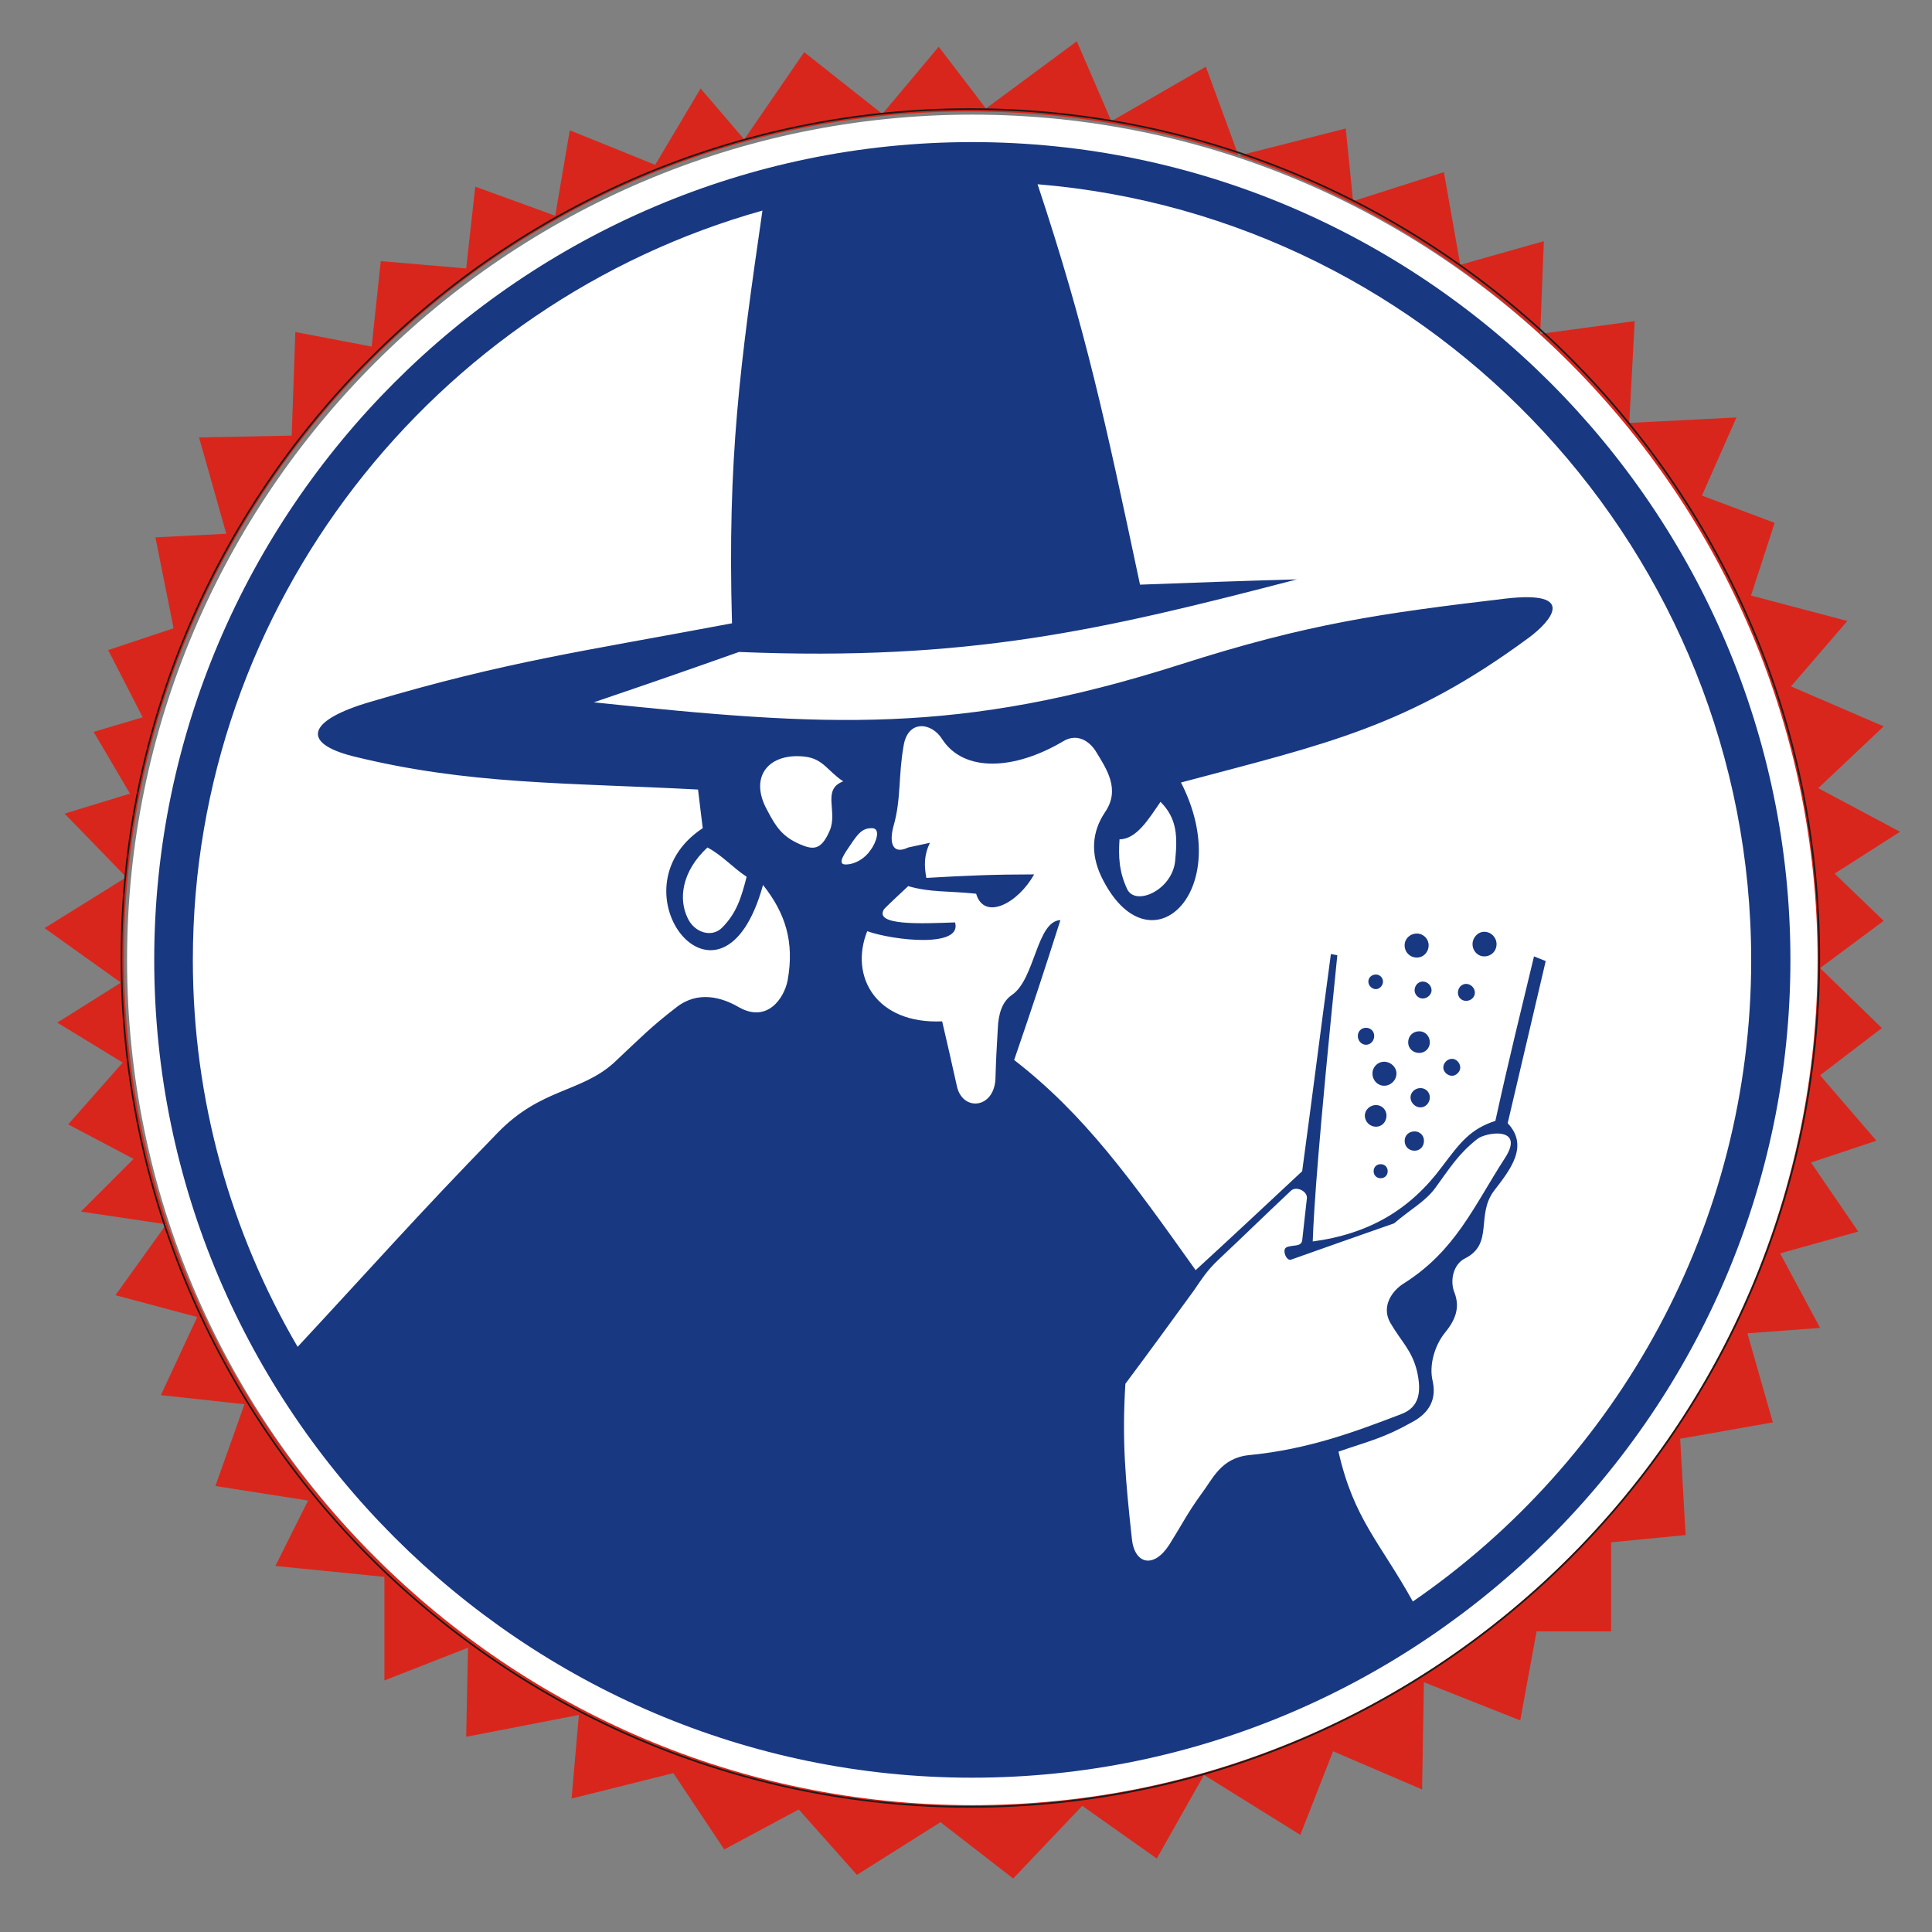 <?xml version="1.0" encoding="UTF-8" standalone="no"?>
<!-- Created with Inkscape (http://www.inkscape.org/) -->

<svg
   xmlns:dc="http://purl.org/dc/elements/1.1/"
   xmlns:cc="http://creativecommons.org/ns#"
   xmlns:rdf="http://www.w3.org/1999/02/22-rdf-syntax-ns#"
   xmlns:svg="http://www.w3.org/2000/svg"
   xmlns="http://www.w3.org/2000/svg"
   xmlns:sodipodi="http://sodipodi.sourceforge.net/DTD/sodipodi-0.dtd"
   xmlns:inkscape="http://www.inkscape.org/namespaces/inkscape"
   id="svg2"
   version="1.1"
   inkscape:version="0.48.3.1 r9886"
   width="177.165"
   height="177.165"
   xml:space="preserve"
   sodipodi:docname="club-mate_small.svg"
   inkscape:export-filename="/home/philipp/_daten/shack/embroidery/club-mate/club-mate_small.png"
   inkscape:export-xdpi="300"
   inkscape:export-ydpi="300"><rect width="100%" height="100%" fill="#808080" stroke="none"/><defs
     id="defs6" /><sodipodi:namedview
     pagecolor="#ffffff"
     bordercolor="#666666"
     borderopacity="1"
     objecttolerance="10"
     gridtolerance="10"
     guidetolerance="10"
     inkscape:pageopacity="0"
     inkscape:pageshadow="2"
     inkscape:window-width="839"
     inkscape:window-height="886"
     id="namedview4"
     showgrid="false"
     units="mm"
     inkscape:zoom="3.7479113"
     inkscape:cx="88.582672"
     inkscape:cy="88.582672"
     inkscape:window-x="0"
     inkscape:window-y="27"
     inkscape:window-maximized="0"
     inkscape:current-layer="g10"
     inkscape:document-units="mm" /><g
     id="g10"
     inkscape:groupmode="layer"
     inkscape:label="181"
     transform="matrix(1.25,0,0,-1.25,0,177.165)"><path
       d="m 71.103,133.556 c 34.153,0 62.008,-27.855 62.008,-62.008 0,-34.153 -27.855,-62.008 -62.008,-62.008 -34.153,0 -62.008,27.855 -62.008,62.008 0,34.153 27.855,62.008 62.008,62.008 z m -16.505,-2.05 4.399,6.399 5.733,-4.533 4.133,4.933 3.466,-4.533 6.666,4.933 2.533,-5.866 6.932,3.999 2.4,-6.532 7.866,2 0.533,-5.333 6.666,2.133 1.2,-6.799 6.132,1.733 -0.267,-6.799 6.932,0.933 -0.4,-7.466 7.866,0.4 -2.533,-5.732 5.333,-2 -1.733,-5.333 7.066,-1.866 -4.133,-4.799 6.799,-2.933 -4.799,-4.533 5.999,-3.2 -4.799,-3.066 3.6,-3.466 -4.666,-3.466 4.533,-4.399 -4.533,-3.466 4.133,-4.799 -4.799,-1.6 3.466,-5.066 -5.732,-1.6 2.933,-5.466 -5.333,-0.4 1.866,-6.532 -6.799,-1.2 0.4,-7.066 -5.466,-0.533 0,-6.532 -5.466,0 -1.2,-6.532 -7.066,2.8 -0.134,-7.866 -6.532,2.8 L 95.392,7.123 88.326,11.522 84.86,5.39 79.394,9.256 74.328,3.923 68.996,8.056 62.863,4.19 58.597,8.989 53.131,6.056 l -3.733,5.599 -7.466,-1.867 0.533,6.133 -8.266,-1.6 0.133,6.532 -6.133,-2.4 0,7.599 -7.999,0.8 2.4,4.799 -6.799,1.066 2.133,5.999 -6.133,0.667 2.666,5.733 -5.999,1.6 3.733,5.199 -6.266,0.933 3.866,3.866 -4.799,2.533 3.999,4.533 -4.799,2.933 4.666,2.933 -5.599,3.999 5.999,3.733 -4.533,4.666 4.799,1.466 -2.666,4.533 3.6,1.067 -2.533,4.933 4.799,1.6 -1.333,6.666 5.199,0.267 -2,7.066 6.799,0.133 0.267,7.599 5.599,-1.066 0.667,6.266 6.266,-0.533 0.667,5.999 5.866,-2.133 1.067,6.266 6.266,-2.533 3.333,5.599"
       style="fill:#d9261c;fill-opacity:1;fill-rule:evenodd;stroke:none"
       id="path16"
       inkscape:connector-curvature="0" /><path
       d="m 71.329,133.322 c 34.153,0 62.008,-27.855 62.008,-62.008 0,-34.153 -27.855,-62.008 -62.008,-62.008 -34.153,0 -62.008,27.855 -62.008,62.008 0,34.153 27.855,62.008 62.008,62.008"
       style="fill:#ffffff;fill-opacity:1;fill-rule:evenodd;stroke:none"
       id="path18"
       inkscape:connector-curvature="0" /><path
       d="m 131.345,71.314 c 0,-32.982 -27.013,-59.994 -60.037,-59.994 -32.982,0 -59.994,27.012 -59.994,59.994 0,32.982 27.012,59.994 59.994,59.994 33.025,0 60.037,-27.012 60.037,-59.994 z m -2.877,0 c 0,-19.454 -9.834,-36.761 -24.822,-47.068 -2.405,4.337 -4.337,6.055 -5.454,10.994 2.233,0.773 3.307,0.988 5.368,2.147 0.988,0.515 1.89,1.417 1.546,3.006 -0.301,1.203 0.172,2.663 0.859,3.522 0.816,0.988 1.159,1.89 0.73,3.006 -0.344,0.859 -0.086,2.061 0.773,2.491 2.147,1.074 0.773,3.178 2.147,4.982 1.16,1.503 2.577,3.264 0.988,4.939 1.117,4.767 1.675,7.129 2.791,11.896 -0.344,0.129 -0.515,0.215 -0.859,0.344 -1.117,-4.681 -1.718,-7 -2.834,-12.068 -1.847,-0.601 -2.577,-1.589 -3.908,-3.35 -2.319,-3.135 -5.325,-4.939 -9.491,-5.497 0.086,2.491 0.429,7.472 1.804,21 l -0.472,0.086 C 96.774,65.345 96.387,62.167 95.528,55.811 92.393,52.891 90.847,51.43 87.712,48.553 82.945,55.253 79.553,59.977 74.399,63.97 c 1.46,4.251 2.147,6.356 3.393,10.264 -1.761,-0.086 -1.847,-4.337 -3.564,-5.497 -0.687,-0.473 -0.988,-1.331 -1.031,-2.491 -0.086,-1.46 -0.129,-2.233 -0.172,-3.693 -0.129,-2.19 -2.448,-2.362 -2.834,-0.472 -0.429,1.933 -0.644,2.877 -1.074,4.724 -4.81,-0.215 -6.828,3.264 -5.497,6.614 1.933,-0.687 7,-1.245 6.442,0.644 -2.448,-0.086 -6.012,-0.258 -5.196,0.988 0.601,0.601 0.988,0.945 1.761,1.675 1.589,-0.472 2.963,-0.344 4.982,-0.558 0.601,-2.018 3.092,-0.687 4.252,1.417 -2.92,0 -4.982,-0.086 -7.902,-0.258 -0.172,0.902 -0.172,1.675 0.258,2.577 -0.644,-0.129 -0.945,-0.215 -1.589,-0.344 -1.159,-0.558 -1.417,0.344 -1.074,1.589 0.558,1.933 0.343,3.65 0.73,5.841 0.301,1.975 2.061,1.761 2.834,0.515 1.589,-2.448 5.282,-2.276 8.847,-0.172 1.031,0.644 1.933,0.043 2.405,-0.687 0.816,-1.331 1.847,-2.834 0.687,-4.509 -0.945,-1.417 -1.074,-3.006 -0.258,-4.724 3.479,-7.172 9.92,-1.074 5.84,6.914 10.65,2.835 16.663,4.08 25.552,10.65 1.503,1.117 3.65,3.479 -1.804,2.834 -9.018,-1.074 -14.344,-1.804 -23.749,-4.81 -16.276,-5.196 -26.025,-4.595 -43.074,-2.791 4.294,1.46 6.399,2.19 10.65,3.693 16.834,-0.687 26.583,1.589 40.927,5.325 -4.595,-0.129 -6.871,-0.215 -11.509,-0.387 -2.534,11.939 -3.951,18.638 -7.515,29.374 29.246,-2.405 52.35,-27.098 52.35,-56.902 z M 21.834,42.927 c -4.896,8.374 -7.687,18.08 -7.687,28.387 0,26.068 17.736,48.227 41.786,54.97 C 54.301,114.989 53.356,108.161 53.7,96.007 42.534,93.903 37.209,93.216 27.202,90.253 c -4.595,-1.331 -5.196,-3.006 -1.331,-3.994 8.503,-2.104 15.589,-1.933 25.338,-2.448 0.129,-1.16 0.215,-1.718 0.344,-2.834 -6.914,-4.552 1.417,-15.074 4.423,-4.166 1.632,-2.061 2.319,-4.166 1.804,-7 -0.258,-1.331 -1.503,-3.135 -3.564,-1.975 -1.245,0.73 -3.006,1.245 -4.595,0 C 47.73,66.375 47.129,65.731 45.025,63.756 42.577,61.565 39.7,61.909 36.522,58.645 30.466,52.418 27.503,49.025 21.834,42.927 z m 30.062,36.632 c -1.933,-1.804 -2.104,-3.822 -1.46,-5.153 0.472,-1.074 1.761,-1.503 2.534,-0.73 1.074,1.074 1.417,2.233 1.804,3.736 -0.988,0.644 -1.804,1.589 -2.877,2.147 z m 9.963,4.853 c -1.117,0.73 -1.46,1.632 -2.749,1.804 -2.663,0.344 -4.209,-1.417 -2.834,-3.908 0.644,-1.245 1.116,-1.933 2.362,-2.491 0.988,-0.43 1.589,-0.515 2.233,0.988 0.601,1.417 -0.601,3.006 0.988,3.607 z m 20.27,-4.252 c 1.246,0 2.147,1.503 3.006,2.749 1.245,-1.245 1.245,-2.577 1.074,-4.337 -0.215,-2.147 -2.92,-3.35 -3.522,-2.061 -0.601,1.288 -0.644,2.405 -0.558,3.65 z M 63.878,79.388 c -0.429,-0.644 -1.16,-1.074 -1.847,-1.074 -0.687,0 0,0.902 0.344,1.417 0.601,0.902 0.902,1.246 1.589,1.246 0.687,0 0.301,-1.074 -0.086,-1.589 z m 40.927,-7 c 0,-0.515 -0.387,-0.902 -0.859,-0.902 -0.515,0 -0.902,0.386 -0.902,0.902 0,0.472 0.387,0.859 0.902,0.859 0.472,0 0.859,-0.387 0.859,-0.859 z m 4.982,0.086 c 0,-0.515 -0.387,-0.902 -0.902,-0.902 -0.472,0 -0.859,0.387 -0.859,0.902 0,0.472 0.387,0.902 0.859,0.902 0.515,0 0.902,-0.429 0.902,-0.902 z m -1.589,-3.564 c 0,-0.344 -0.301,-0.601 -0.644,-0.601 -0.344,0 -0.601,0.258 -0.601,0.601 0,0.343 0.258,0.644 0.601,0.644 0.343,0 0.644,-0.301 0.644,-0.644 z m -3.178,0.172 c 0,-0.301 -0.301,-0.601 -0.644,-0.601 -0.344,0 -0.601,0.301 -0.601,0.601 0,0.344 0.258,0.644 0.601,0.644 0.343,0 0.644,-0.301 0.644,-0.644 z m -3.564,0.644 c 0,-0.301 -0.258,-0.558 -0.515,-0.558 -0.301,0 -0.558,0.258 -0.558,0.558 0,0.301 0.258,0.515 0.558,0.515 0.258,0 0.515,-0.215 0.515,-0.515 z m -0.644,-3.994 c 0,-0.344 -0.258,-0.644 -0.601,-0.644 -0.343,0 -0.601,0.301 -0.601,0.644 0,0.343 0.258,0.601 0.601,0.601 0.344,0 0.601,-0.258 0.601,-0.601 z m 4.08,-0.472 c 0,-0.429 -0.344,-0.773 -0.773,-0.773 -0.472,0 -0.816,0.344 -0.816,0.773 0,0.472 0.344,0.816 0.816,0.816 0.429,0 0.773,-0.343 0.773,-0.816 z m 2.233,-1.847 c 0,-0.301 -0.301,-0.601 -0.601,-0.601 -0.343,0 -0.644,0.301 -0.644,0.601 0,0.344 0.301,0.644 0.644,0.644 0.301,0 0.601,-0.301 0.601,-0.644 z m -4.681,-0.429 c 0,-0.515 -0.429,-0.902 -0.902,-0.902 -0.472,0 -0.859,0.387 -0.859,0.902 0,0.472 0.386,0.859 0.859,0.859 0.473,0 0.902,-0.387 0.902,-0.859 z m 2.448,-1.761 c 0,-0.386 -0.301,-0.73 -0.687,-0.73 -0.386,0 -0.73,0.344 -0.73,0.73 0,0.387 0.344,0.687 0.73,0.687 0.387,0 0.687,-0.3 0.687,-0.687 z m -3.178,-1.331 c 0,-0.472 -0.344,-0.816 -0.773,-0.816 -0.429,0 -0.816,0.344 -0.816,0.816 0,0.429 0.387,0.773 0.816,0.773 0.429,0 0.773,-0.344 0.773,-0.773 z m 2.749,-1.847 c 0,-0.429 -0.301,-0.73 -0.687,-0.73 -0.429,0 -0.73,0.301 -0.73,0.73 0,0.386 0.3,0.687 0.73,0.687 0.386,0 0.687,-0.301 0.687,-0.687 z m -2.663,-2.233 c 0,-0.301 -0.215,-0.515 -0.515,-0.515 -0.301,0 -0.515,0.215 -0.515,0.515 0,0.301 0.215,0.515 0.515,0.515 0.301,0 0.515,-0.215 0.515,-0.515 z M 82.559,40.222 c -0.258,-4.166 0,-7 0.472,-11.337 0.172,-1.89 1.589,-2.276 2.749,-0.472 0.945,1.503 1.331,2.319 2.362,3.736 0.816,1.074 1.417,2.62 3.478,2.834 4.423,0.429 7.902,1.761 11.166,3.006 1.374,0.515 1.503,1.675 1.16,3.178 -0.387,1.546 -1.16,2.147 -1.975,3.564 -0.644,1.202 0.172,2.319 0.988,2.834 3.822,2.405 5.153,5.669 7.43,9.19 1.546,2.362 -1.374,1.933 -2.018,1.417 -1.417,-1.117 -2.019,-2.147 -3.092,-3.607 -0.73,-0.988 -1.804,-1.546 -3.006,-2.577 -3.049,-1.074 -4.552,-1.589 -7.558,-2.663 -0.344,-0.129 -0.687,0.73 -0.344,0.902 0.472,0.215 1.074,0 1.16,0.515 0.129,1.245 0.215,1.89 0.344,3.092 0.043,0.515 -0.773,0.902 -1.159,0.558 -2.147,-2.018 -3.178,-3.049 -5.325,-5.067 -0.859,-0.816 -1.16,-1.331 -1.847,-2.319 -1.975,-2.705 -2.963,-4.08 -4.982,-6.785"
       style="fill:#193882;fill-opacity:1;fill-rule:evenodd;stroke:none"
       id="path20"
       inkscape:connector-curvature="0" /><path
       d="m 71.185,133.73 c 34.3,0 62.276,-27.976 62.276,-62.276 0,-34.301 -27.976,-62.276 -62.276,-62.276 -34.301,0 -62.276,27.976 -62.276,62.276 0,34.301 27.976,62.276 62.276,62.276 z"
       style="fill:none;stroke:#1f1917;stroke-width:0.124;stroke-linecap:butt;stroke-linejoin:miter;stroke-miterlimit:10;stroke-opacity:1;stroke-dasharray:none"
       id="path22"
       inkscape:connector-curvature="0" /></g></svg>